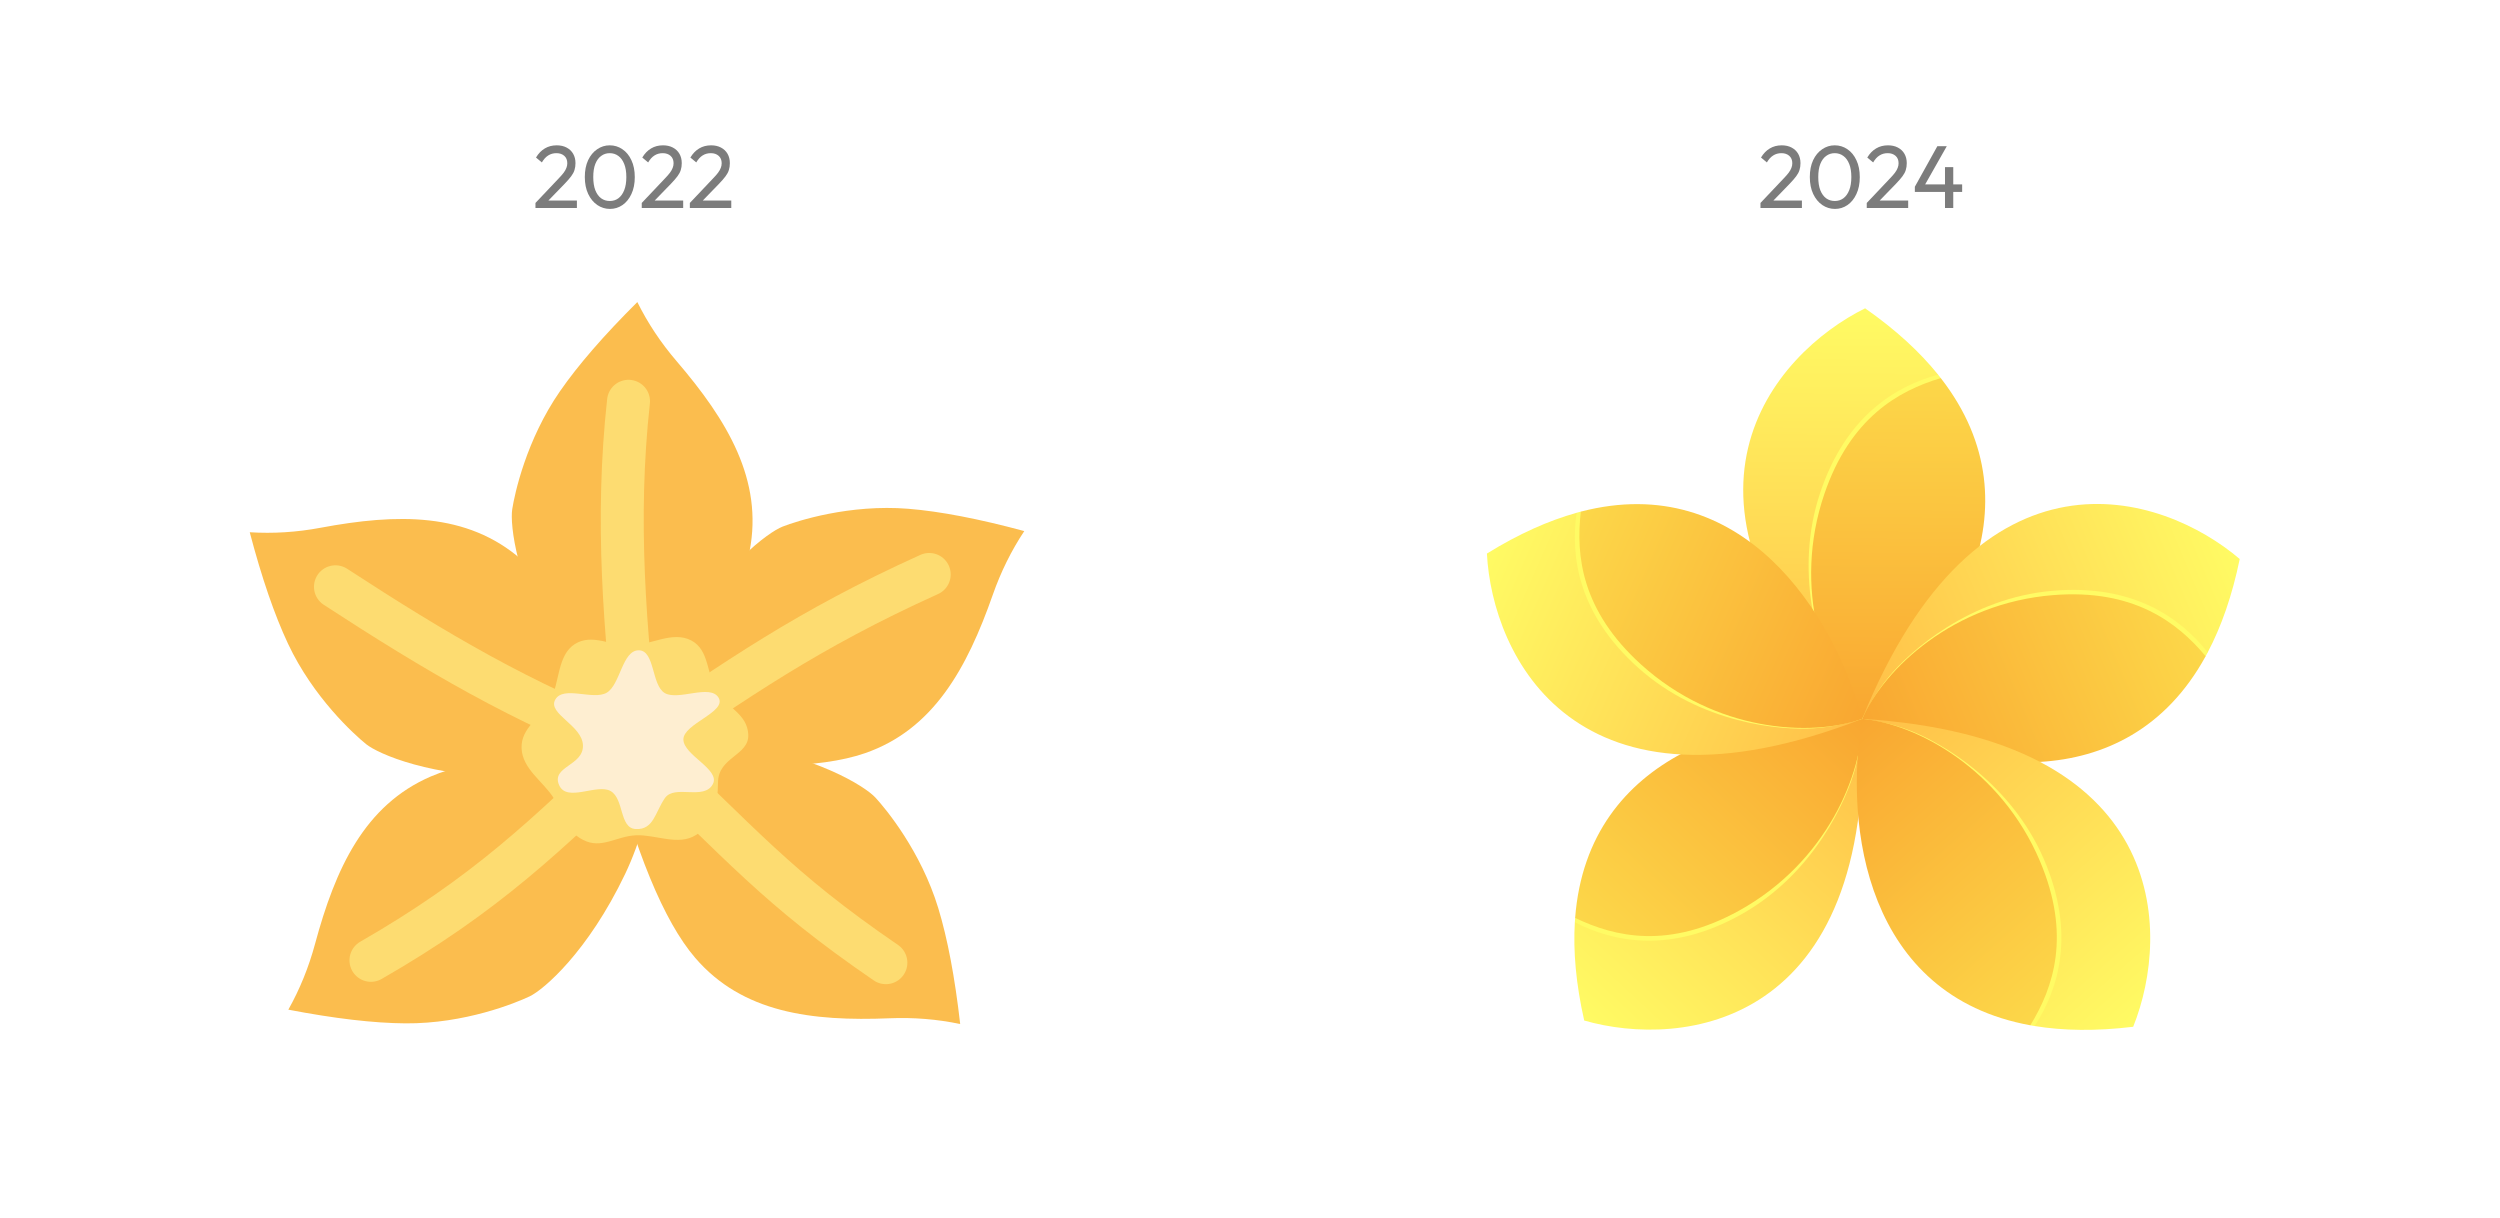 <svg width="815" height="397" viewBox="0 0 815 397" fill="none" xmlns="http://www.w3.org/2000/svg">
<g clip-path="url(#clip0_11_283)">
<g clip-path="url(#clip1_11_283)">
<path d="M238.03 242.248C265.924 246.218 281.944 256.306 285.357 259.982C288.77 263.658 300.228 277.516 305.87 296.035C308.897 305.968 311.28 318.568 313.022 333.835C305.555 332.261 297.877 331.635 289.988 331.958C264.521 333.002 242.018 330.154 226.65 312.277C216.404 300.359 206.986 277.468 198.394 243.605C213.499 241.09 226.711 240.637 238.03 242.248Z" fill="#FBBD4E"/>
<mask id="mask0_11_283" style="mask-type:luminance" maskUnits="userSpaceOnUse" x="198" y="241" width="116" height="93">
<path d="M238.034 242.256C265.931 246.222 281.951 256.306 285.364 259.981C288.777 263.657 300.234 277.511 305.874 296.027C308.899 305.959 311.282 318.557 313.022 333.822C305.554 332.249 297.875 331.624 289.986 331.949C264.516 332.995 242.011 330.15 226.643 312.278C216.399 300.363 206.982 277.476 198.394 243.618C213.501 241.1 226.714 240.646 238.034 242.256Z" fill="white"/>
</mask>
<g mask="url(#mask0_11_283)">
<path d="M288.801 313.838C252.818 289.209 242.061 275.358 208.038 243.438" stroke="#FDDC71" stroke-width="14.003" stroke-miterlimit="1" stroke-linecap="round"/>
</g>
<path d="M221.172 209.165C235.167 184.679 250.452 173.492 255.127 171.671C259.801 169.85 276.9 164.294 296.178 165.866C306.518 166.709 319.097 169.132 333.915 173.134C329.694 179.5 326.276 186.412 323.661 193.869C315.218 217.943 304.259 237.828 281.983 245.54C267.132 250.682 242.4 251.013 207.786 246.535C211.032 231.557 215.494 219.101 221.172 209.165Z" fill="#FBBD4E"/>
<mask id="mask1_11_283" style="mask-type:luminance" maskUnits="userSpaceOnUse" x="207" y="165" width="127" height="85">
<path d="M221.169 209.175C235.169 184.691 250.457 173.503 255.132 171.682C259.807 169.86 276.908 164.303 296.187 165.871C306.528 166.712 319.107 169.132 333.925 173.13C329.703 179.496 326.283 186.407 323.666 193.863C315.219 217.934 304.255 237.817 281.977 245.531C267.124 250.675 242.39 251.011 207.776 246.54C211.025 231.564 215.489 219.11 221.169 209.175Z" fill="white"/>
</mask>
<g mask="url(#mask1_11_283)">
<path d="M208.021 243.409C239.985 221.609 263.119 205.27 302.929 187.273" stroke="#FDDC71" stroke-width="14.003" stroke-miterlimit="1" stroke-linecap="round"/>
</g>
<path d="M182.393 214.203C168.229 189.827 166.217 170.985 166.986 166.023C167.756 161.061 171.526 143.463 182.556 127.542C188.472 119.003 196.876 109.313 207.771 98.473C211.162 105.315 215.427 111.735 220.566 117.731C237.159 137.09 248.865 156.534 244.364 179.697C241.364 195.139 229.245 216.739 208.009 244.497C196.679 234.192 188.14 224.095 182.393 214.203Z" fill="#FBBD4E"/>
<mask id="mask2_11_283" style="mask-type:luminance" maskUnits="userSpaceOnUse" x="166" y="98" width="80" height="147">
<path d="M182.381 214.205C168.218 189.833 166.209 170.992 166.979 166.03C167.75 161.069 171.524 143.471 182.559 127.549C188.477 119.009 196.886 109.318 207.785 98.477C211.175 105.318 215.44 111.736 220.579 117.731C237.172 137.086 248.876 156.527 244.37 179.689C241.367 195.132 229.242 216.732 207.996 244.492C196.666 234.19 188.127 224.095 182.381 214.205Z" fill="white"/>
</mask>
<g mask="url(#mask2_11_283)">
<path d="M208.081 243.411C203.678 205.668 200.641 169.438 204.898 130.815" stroke="#FDDC71" stroke-width="14.003" stroke-miterlimit="1" stroke-linecap="round"/>
</g>
<path d="M168.762 253.352C140.584 253.435 123.283 245.757 119.378 242.61C115.474 239.464 102.147 227.399 93.91 209.886C89.492 200.492 85.327 188.367 81.416 173.511C89.033 173.995 96.722 173.51 104.483 172.055C129.54 167.36 152.221 166.941 169.993 182.421C181.841 192.74 194.442 214.036 207.797 246.308C193.207 250.97 180.195 253.318 168.762 253.352Z" fill="#FBBD4E"/>
<mask id="mask3_11_283" style="mask-type:luminance" maskUnits="userSpaceOnUse" x="81" y="169" width="127" height="85">
<path d="M168.756 253.343C140.575 253.431 123.273 245.758 119.369 242.612C115.464 239.467 102.139 227.406 93.905 209.897C89.487 200.505 85.325 188.383 81.416 173.529C89.034 174.012 96.723 173.525 104.486 172.069C129.547 167.37 152.231 166.947 170.002 182.42C181.848 192.736 194.447 214.026 207.797 246.291C193.204 250.956 180.191 253.306 168.756 253.343Z" fill="white"/>
</mask>
<g mask="url(#mask3_11_283)">
<path d="M109.358 191.292C141.935 212.513 170.018 229.157 206.808 243.368" stroke="#FDDC71" stroke-width="14.003" stroke-miterlimit="1" stroke-linecap="round"/>
</g>
<path d="M203.795 284.912C191.636 310.362 177.212 322.645 172.684 324.805C168.156 326.965 151.51 333.765 132.168 333.617C121.793 333.538 109.07 332.048 93.998 329.149C97.74 322.49 100.642 315.345 102.703 307.716C109.355 283.086 118.825 262.449 140.476 253.117C154.91 246.895 179.552 244.743 214.401 246.66C212.264 261.835 208.729 274.586 203.795 284.912Z" fill="#FBBD4E"/>
<mask id="mask4_11_283" style="mask-type:luminance" maskUnits="userSpaceOnUse" x="93" y="245" width="122" height="89">
<path d="M203.797 284.905C191.634 310.353 177.208 322.636 172.679 324.797C168.151 326.957 151.503 333.758 132.16 333.614C121.785 333.537 109.062 332.049 93.99 329.153C97.733 322.493 100.636 315.349 102.698 307.721C109.355 283.094 118.828 262.459 140.481 253.124C154.916 246.901 179.559 244.746 214.41 246.657C212.27 261.83 208.733 274.579 203.797 284.905Z" fill="white"/>
</mask>
<g mask="url(#mask4_11_283)">
<path d="M120.927 313.071C157.833 291.867 178.149 272.601 208.06 243.409" stroke="#FDDC71" stroke-width="14.003" stroke-miterlimit="1" stroke-linecap="round"/>
</g>
<path d="M243.94 239.519C244.224 246.298 234.144 246.769 234.073 255.049C234.011 262.245 232.596 268.577 226.874 272.218C221.151 275.859 213.807 272.027 207.34 272.305C200.874 272.582 196.07 276.933 190.063 273.795C184.056 270.657 183.974 265.633 180.505 260.166C177.036 254.699 170.318 250.712 170.034 243.934C169.75 237.155 176.491 233.912 179.49 228.167C182.488 222.423 181.662 213.616 187.385 209.975C193.108 206.335 199.356 210.741 205.824 210.464C212.29 210.186 219.335 205.643 225.341 208.781C231.349 211.919 230.302 219.962 233.771 225.43C237.24 230.897 243.655 232.74 243.94 239.519Z" fill="#FDDC71"/>
<path d="M232.408 255.583C229.588 261.082 219.894 255.603 216.743 260.195C213.523 264.888 213.09 270.591 207.218 270.264C201.866 269.965 203.5 260.428 199.06 257.884C194.618 255.339 184.743 261.727 182.251 255.902C179.658 249.841 190.188 249.662 190.045 243.043C189.902 236.423 178.358 232.71 181.025 228.053C183.69 223.396 193.364 228.399 197.79 225.821C202.216 223.241 202.843 212.016 208.204 211.996C213.564 211.975 212.317 223.415 216.757 225.96C221.198 228.505 231.58 222.846 234.275 227.483C236.969 232.12 222.768 235.933 222.784 241.058C222.799 246.182 234.856 250.807 232.408 255.583Z" fill="#FEEED1"/>
</g>
<g filter="url(#filter0_d_11_283)">
<path d="M608.026 100.508C578.26 115.224 536.39 162.592 607.041 234.334C608.832 221.983 611.658 207.612 614.771 193.36C622.579 157.609 632.195 122.609 631.807 122.128C625.898 114.787 618.084 107.536 608.026 100.508Z" fill="url(#paint0_linear_11_283)"/>
<path fill-rule="evenodd" clip-rule="evenodd" d="M631.808 122.134C632.109 122.507 632.696 123.255 632.696 123.255C632.696 123.255 616.15 210.035 607.043 234.337C604.713 231.467 601.272 227.524 597.884 220.902C593.12 211.593 584.67 186.636 593.399 160.574C601.72 135.727 617.816 125.951 631.808 122.134Z" fill="#FFFB64"/>
<path fill-rule="evenodd" clip-rule="evenodd" d="M632.695 123.257C666.088 166.197 635.039 212 607.043 234.338C594.907 221.33 584.195 192.034 594.729 161.072C603.169 136.262 618.832 127.399 632.695 123.257Z" fill="url(#paint1_linear_11_283)"/>
<path d="M730.151 182.237C704.911 160.695 644.957 140.96 607.061 234.364C619.092 231.116 633.384 228.02 647.68 225.235C683.54 218.249 719.426 213.222 719.714 212.675C724.113 204.331 727.677 194.272 730.151 182.237Z" fill="url(#paint2_linear_11_283)"/>
<path fill-rule="evenodd" clip-rule="evenodd" d="M719.721 212.673C719.498 213.098 719.043 213.934 719.043 213.934C719.043 213.934 632.943 233.108 607.065 234.363C608.778 231.083 611.035 226.355 615.769 220.615C622.425 212.545 641.974 194.883 669.316 192.582C695.382 190.388 710.699 201.318 719.721 212.673Z" fill="#FFFB64"/>
<path fill-rule="evenodd" clip-rule="evenodd" d="M719.044 213.934C692.85 261.665 638.597 251.26 607.064 234.363C614.202 218.047 636.837 196.584 669.385 194.002C695.466 191.933 709.774 202.826 719.044 213.934Z" fill="url(#paint3_linear_11_283)"/>
<path d="M516.455 332.695C548.342 341.877 611.105 335.06 607.064 234.338C597.445 242.27 585.704 250.998 573.831 259.444C544.048 280.632 513.433 300.046 513.397 300.664C512.834 310.08 513.741 320.713 516.455 332.695Z" fill="url(#paint4_linear_11_283)"/>
<path fill-rule="evenodd" clip-rule="evenodd" d="M513.397 300.664C513.426 300.185 513.494 299.236 513.494 299.236C513.494 299.236 584.01 246.18 607.064 234.339C606.858 238.034 606.754 243.272 604.811 250.456C602.08 260.557 591.564 284.721 567.608 298.12C544.769 310.894 526.304 307.274 513.397 300.664Z" fill="#FFFB64"/>
<path fill-rule="evenodd" clip-rule="evenodd" d="M513.496 299.236C517.651 244.945 571.366 231.99 607.065 234.339C607.3 252.147 595.542 281.048 566.959 296.855C544.057 309.522 526.526 305.518 513.496 299.236Z" fill="url(#paint5_linear_11_283)"/>
<path d="M695.418 334.73C707.815 303.9 707.503 240.659 607.072 234.34C613.958 244.739 621.417 257.335 628.583 270.034C646.558 301.888 662.687 334.388 663.296 334.488C672.589 336.016 683.241 336.205 695.418 334.73Z" fill="url(#paint6_linear_11_283)"/>
<path fill-rule="evenodd" clip-rule="evenodd" d="M663.297 334.486C662.824 334.409 661.889 334.243 661.889 334.243C661.889 334.243 616.459 258.528 607.073 234.339C610.721 234.924 615.912 235.565 622.845 238.239C632.594 241.998 655.507 254.959 666.348 280.207C676.682 304.276 671.188 322.304 663.297 334.486Z" fill="#FFFB64"/>
<path fill-rule="evenodd" clip-rule="evenodd" d="M661.887 334.243C608.405 324.526 601.067 269.67 607.072 234.339C624.779 235.935 652.267 250.62 665.024 280.725C675.245 304.847 669.466 321.905 661.887 334.243Z" fill="url(#paint7_linear_11_283)"/>
<path d="M484.732 180.458C486.44 213.629 513.304 270.845 607.092 234.348C596.472 227.813 584.41 219.527 572.57 211.025C542.871 189.697 514.576 167.007 513.981 167.172C504.907 169.694 495.162 174.002 484.732 180.458Z" fill="url(#paint8_linear_11_283)"/>
<path fill-rule="evenodd" clip-rule="evenodd" d="M513.979 167.16C514.441 167.031 515.36 166.789 515.36 166.789C515.36 166.789 588.409 216.351 607.094 234.341C603.538 235.344 598.558 236.945 591.142 237.436C580.715 238.126 554.476 236.007 534.026 217.668C514.531 200.185 511.938 181.526 513.979 167.16Z" fill="#FFFB64"/>
<path fill-rule="evenodd" clip-rule="evenodd" d="M515.357 166.786C567.975 153.109 597.691 199.773 607.093 234.34C590.353 240.339 559.236 238.58 535.006 216.642C515.592 199.063 513.666 181.163 515.357 166.786Z" fill="url(#paint9_linear_11_283)"/>
</g>
<path d="M174.562 66.162L181.982 58.323C182.736 57.549 183.325 56.881 183.751 56.32C184.176 55.739 184.475 55.207 184.649 54.723C184.842 54.239 184.939 53.736 184.939 53.213C184.939 52.187 184.61 51.384 183.953 50.803C183.296 50.222 182.446 49.932 181.403 49.932C180.379 49.932 179.48 50.184 178.707 50.687C177.934 51.171 177.248 51.926 176.649 52.952L174.736 51.355C175.528 50.038 176.485 49.051 177.606 48.393C178.726 47.716 180.021 47.377 181.49 47.377C182.726 47.377 183.799 47.619 184.707 48.103C185.635 48.587 186.35 49.264 186.852 50.135C187.354 51.006 187.606 52.023 187.606 53.184C187.606 54.016 187.499 54.761 187.287 55.419C187.094 56.078 186.736 56.755 186.214 57.452C185.712 58.129 185.007 58.942 184.098 59.891L178.098 66.075L174.562 66.162ZM174.562 67.817V66.162L176.881 65.378H188.069V67.817H174.562Z" fill="#7C7C7C"/>
<path d="M198.852 68.108C197.345 68.108 195.963 67.682 194.707 66.83C193.471 65.978 192.485 64.778 191.751 63.23C191.017 61.662 190.649 59.823 190.649 57.713C190.649 55.603 191.007 53.774 191.722 52.226C192.456 50.677 193.442 49.487 194.678 48.654C195.915 47.803 197.277 47.377 198.765 47.377C200.292 47.377 201.674 47.803 202.91 48.654C204.147 49.487 205.123 50.677 205.838 52.226C206.572 53.774 206.939 55.613 206.939 57.742C206.939 59.852 206.572 61.691 205.838 63.259C205.123 64.807 204.147 66.007 202.91 66.859C201.693 67.692 200.34 68.108 198.852 68.108ZM198.794 65.524C199.857 65.524 200.785 65.233 201.577 64.653C202.388 64.052 203.026 63.172 203.49 62.01C203.954 60.849 204.186 59.417 204.186 57.713C204.186 56.01 203.954 54.587 203.49 53.445C203.026 52.284 202.388 51.413 201.577 50.832C200.765 50.232 199.828 49.932 198.765 49.932C197.722 49.932 196.794 50.232 195.983 50.832C195.171 51.413 194.533 52.284 194.07 53.445C193.625 54.587 193.403 56.01 193.403 57.713C193.403 59.417 193.625 60.849 194.07 62.01C194.533 63.172 195.171 64.052 195.983 64.653C196.794 65.233 197.732 65.524 198.794 65.524Z" fill="#7C7C7C"/>
<path d="M209.209 66.162L216.629 58.323C217.382 57.549 217.972 56.881 218.397 56.32C218.822 55.739 219.122 55.207 219.295 54.723C219.489 54.239 219.585 53.736 219.585 53.213C219.585 52.187 219.257 51.384 218.6 50.803C217.943 50.222 217.093 49.932 216.049 49.932C215.025 49.932 214.126 50.184 213.353 50.687C212.581 51.171 211.895 51.926 211.296 52.952L209.383 51.355C210.175 50.038 211.131 49.051 212.252 48.393C213.373 47.716 214.667 47.377 216.136 47.377C217.373 47.377 218.445 47.619 219.353 48.103C220.281 48.587 220.996 49.264 221.498 50.135C222.001 51.006 222.252 52.023 222.252 53.184C222.252 54.016 222.146 54.761 221.933 55.419C221.74 56.078 221.382 56.755 220.861 57.452C220.358 58.129 219.653 58.942 218.745 59.891L212.745 66.075L209.209 66.162ZM209.209 67.817V66.162L211.527 65.378H222.716V67.817H209.209Z" fill="#7C7C7C"/>
<path d="M224.89 66.162L232.31 58.323C233.064 57.549 233.653 56.881 234.078 56.32C234.503 55.739 234.803 55.207 234.977 54.723C235.17 54.239 235.267 53.736 235.267 53.213C235.267 52.187 234.938 51.384 234.281 50.803C233.624 50.222 232.774 49.932 231.731 49.932C230.706 49.932 229.808 50.184 229.035 50.687C228.262 51.171 227.576 51.926 226.977 52.952L225.064 51.355C225.856 50.038 226.813 49.051 227.933 48.393C229.054 47.716 230.349 47.377 231.817 47.377C233.054 47.377 234.127 47.619 235.035 48.103C235.962 48.587 236.677 49.264 237.18 50.135C237.682 51.006 237.933 52.023 237.933 53.184C237.933 54.016 237.827 54.761 237.615 55.419C237.421 56.078 237.064 56.755 236.542 57.452C236.04 58.129 235.334 58.942 234.426 59.891L228.426 66.075L224.89 66.162ZM224.89 67.817V66.162L227.209 65.378H238.397V67.817H224.89Z" fill="#7C7C7C"/>
<path d="M573.914 66.162L581.334 58.323C582.087 57.549 582.677 56.881 583.102 56.32C583.527 55.739 583.827 55.207 584 54.723C584.194 54.239 584.29 53.736 584.29 53.213C584.29 52.187 583.962 51.384 583.305 50.803C582.648 50.222 581.798 49.932 580.754 49.932C579.73 49.932 578.831 50.184 578.058 50.687C577.286 51.171 576.6 51.926 576.001 52.952L574.087 51.355C574.88 50.038 575.836 49.051 576.957 48.393C578.078 47.716 579.372 47.377 580.841 47.377C582.078 47.377 583.15 47.619 584.058 48.103C584.986 48.587 585.701 49.264 586.203 50.135C586.706 51.006 586.957 52.023 586.957 53.184C586.957 54.016 586.851 54.761 586.638 55.419C586.445 56.078 586.087 56.755 585.566 57.452C585.063 58.129 584.358 58.942 583.45 59.891L577.45 66.075L573.914 66.162ZM573.914 67.817V66.162L576.232 65.378H587.421V67.817H573.914Z" fill="#7C7C7C"/>
<path d="M598.204 68.108C596.696 68.108 595.315 67.682 594.059 66.83C592.822 65.978 591.837 64.778 591.102 63.23C590.368 61.662 590.001 59.823 590.001 57.713C590.001 55.603 590.358 53.774 591.073 52.226C591.808 50.677 592.793 49.487 594.03 48.654C595.266 47.803 596.629 47.377 598.117 47.377C599.643 47.377 601.025 47.803 602.262 48.654C603.498 49.487 604.474 50.677 605.189 52.226C605.923 53.774 606.29 55.613 606.29 57.742C606.29 59.852 605.923 61.691 605.189 63.259C604.474 64.807 603.498 66.007 602.262 66.859C601.044 67.692 599.692 68.108 598.204 68.108ZM598.146 65.524C599.208 65.524 600.136 65.233 600.928 64.653C601.74 64.052 602.377 63.172 602.841 62.01C603.305 60.849 603.537 59.417 603.537 57.713C603.537 56.01 603.305 54.587 602.841 53.445C602.377 52.284 601.74 51.413 600.928 50.832C600.117 50.232 599.179 49.932 598.117 49.932C597.073 49.932 596.146 50.232 595.334 50.832C594.522 51.413 593.885 52.284 593.421 53.445C592.977 54.587 592.754 56.01 592.754 57.713C592.754 59.417 592.977 60.849 593.421 62.01C593.885 63.172 594.522 64.052 595.334 64.653C596.146 65.233 597.083 65.524 598.146 65.524Z" fill="#7C7C7C"/>
<path d="M608.56 66.162L615.98 58.323C616.734 57.549 617.323 56.881 617.748 56.32C618.173 55.739 618.473 55.207 618.647 54.723C618.84 54.239 618.937 53.736 618.937 53.213C618.937 52.187 618.608 51.384 617.951 50.803C617.294 50.222 616.444 49.932 615.4 49.932C614.376 49.932 613.478 50.184 612.705 50.687C611.932 51.171 611.246 51.926 610.647 52.952L608.734 51.355C609.526 50.038 610.483 49.051 611.603 48.393C612.724 47.716 614.019 47.377 615.487 47.377C616.724 47.377 617.797 47.619 618.705 48.103C619.632 48.587 620.347 49.264 620.85 50.135C621.352 51.006 621.603 52.023 621.603 53.184C621.603 54.016 621.497 54.761 621.284 55.419C621.091 56.078 620.734 56.755 620.212 57.452C619.71 58.129 619.004 58.942 618.096 59.891L612.096 66.075L608.56 66.162ZM608.56 67.817V66.162L610.879 65.378H622.067V67.817H608.56Z" fill="#7C7C7C"/>
<path d="M624.241 60.878L631.575 47.667H634.647L627.169 60.878H624.241ZM624.241 62.562V60.878L625.401 60.123H639.661V62.562H624.241ZM634.067 67.817V54.49H636.763V67.817H634.067Z" fill="#7C7C7C"/>
</g>
<defs>
<filter id="filter0_d_11_283" x="390.731" y="6.508" width="433.42" height="423.233" filterUnits="userSpaceOnUse" color-interpolation-filters="sRGB">
<feFlood flood-opacity="0" result="BackgroundImageFix"/>
<feColorMatrix in="SourceAlpha" type="matrix" values="0 0 0 0 0 0 0 0 0 0 0 0 0 0 0 0 0 0 127 0" result="hardAlpha"/>
<feOffset/>
<feGaussianBlur stdDeviation="47"/>
<feComposite in2="hardAlpha" operator="out"/>
<feColorMatrix type="matrix" values="0 0 0 0 0 0 0 0 0 0 0 0 0 0 0 0 0 0 0.15 0"/>
<feBlend mode="normal" in2="BackgroundImageFix" result="effect1_dropShadow_11_283"/>
<feBlend mode="normal" in="SourceGraphic" in2="effect1_dropShadow_11_283" result="shape"/>
</filter>
<linearGradient id="paint0_linear_11_283" x1="608.185" y1="100.509" x2="607.301" y2="234.336" gradientUnits="userSpaceOnUse">
<stop stop-color="#FFFB64"/>
<stop offset="1" stop-color="#FFBF48"/>
</linearGradient>
<linearGradient id="paint1_linear_11_283" x1="608.186" y1="100.518" x2="607.302" y2="234.339" gradientUnits="userSpaceOnUse">
<stop stop-color="#FDE14E"/>
<stop offset="1" stop-color="#F9A731"/>
</linearGradient>
<linearGradient id="paint2_linear_11_283" x1="730.213" y1="182.384" x2="607.029" y2="234.287" gradientUnits="userSpaceOnUse">
<stop stop-color="#FFFB64"/>
<stop offset="1" stop-color="#FFBF48"/>
</linearGradient>
<linearGradient id="paint3_linear_11_283" x1="730.221" y1="182.381" x2="607.032" y2="234.287" gradientUnits="userSpaceOnUse">
<stop stop-color="#FDE14E"/>
<stop offset="1" stop-color="#F9A731"/>
</linearGradient>
<linearGradient id="paint4_linear_11_283" x1="516.339" y1="332.587" x2="607.112" y2="234.383" gradientUnits="userSpaceOnUse">
<stop stop-color="#FFFB64"/>
<stop offset="1" stop-color="#FFBF48"/>
</linearGradient>
<linearGradient id="paint5_linear_11_283" x1="516.341" y1="332.588" x2="607.114" y2="234.384" gradientUnits="userSpaceOnUse">
<stop stop-color="#FDE14E"/>
<stop offset="1" stop-color="#F9A731"/>
</linearGradient>
<linearGradient id="paint6_linear_11_283" x1="695.299" y1="334.836" x2="606.772" y2="234.604" gradientUnits="userSpaceOnUse">
<stop stop-color="#FFFB64"/>
<stop offset="1" stop-color="#FFBF48"/>
</linearGradient>
<linearGradient id="paint7_linear_11_283" x1="695.298" y1="334.834" x2="606.773" y2="234.603" gradientUnits="userSpaceOnUse">
<stop stop-color="#FDE14E"/>
<stop offset="1" stop-color="#F9A731"/>
</linearGradient>
<linearGradient id="paint8_linear_11_283" x1="484.795" y1="180.313" x2="607.219" y2="234.058" gradientUnits="userSpaceOnUse">
<stop stop-color="#FFFB64"/>
<stop offset="1" stop-color="#FFBF48"/>
</linearGradient>
<linearGradient id="paint9_linear_11_283" x1="484.79" y1="180.299" x2="607.222" y2="234.045" gradientUnits="userSpaceOnUse">
<stop stop-color="#FDE14E"/>
<stop offset="1" stop-color="#F9A731"/>
</linearGradient>
<clipPath id="clip0_11_283">
<rect width="814" height="396" fill="white" transform="translate(0.5 0.473)"/>
</clipPath>
<clipPath id="clip1_11_283">
<rect width="253.218" height="235.906" fill="white" transform="translate(81.417 98.465)"/>
</clipPath>
</defs>
</svg>
